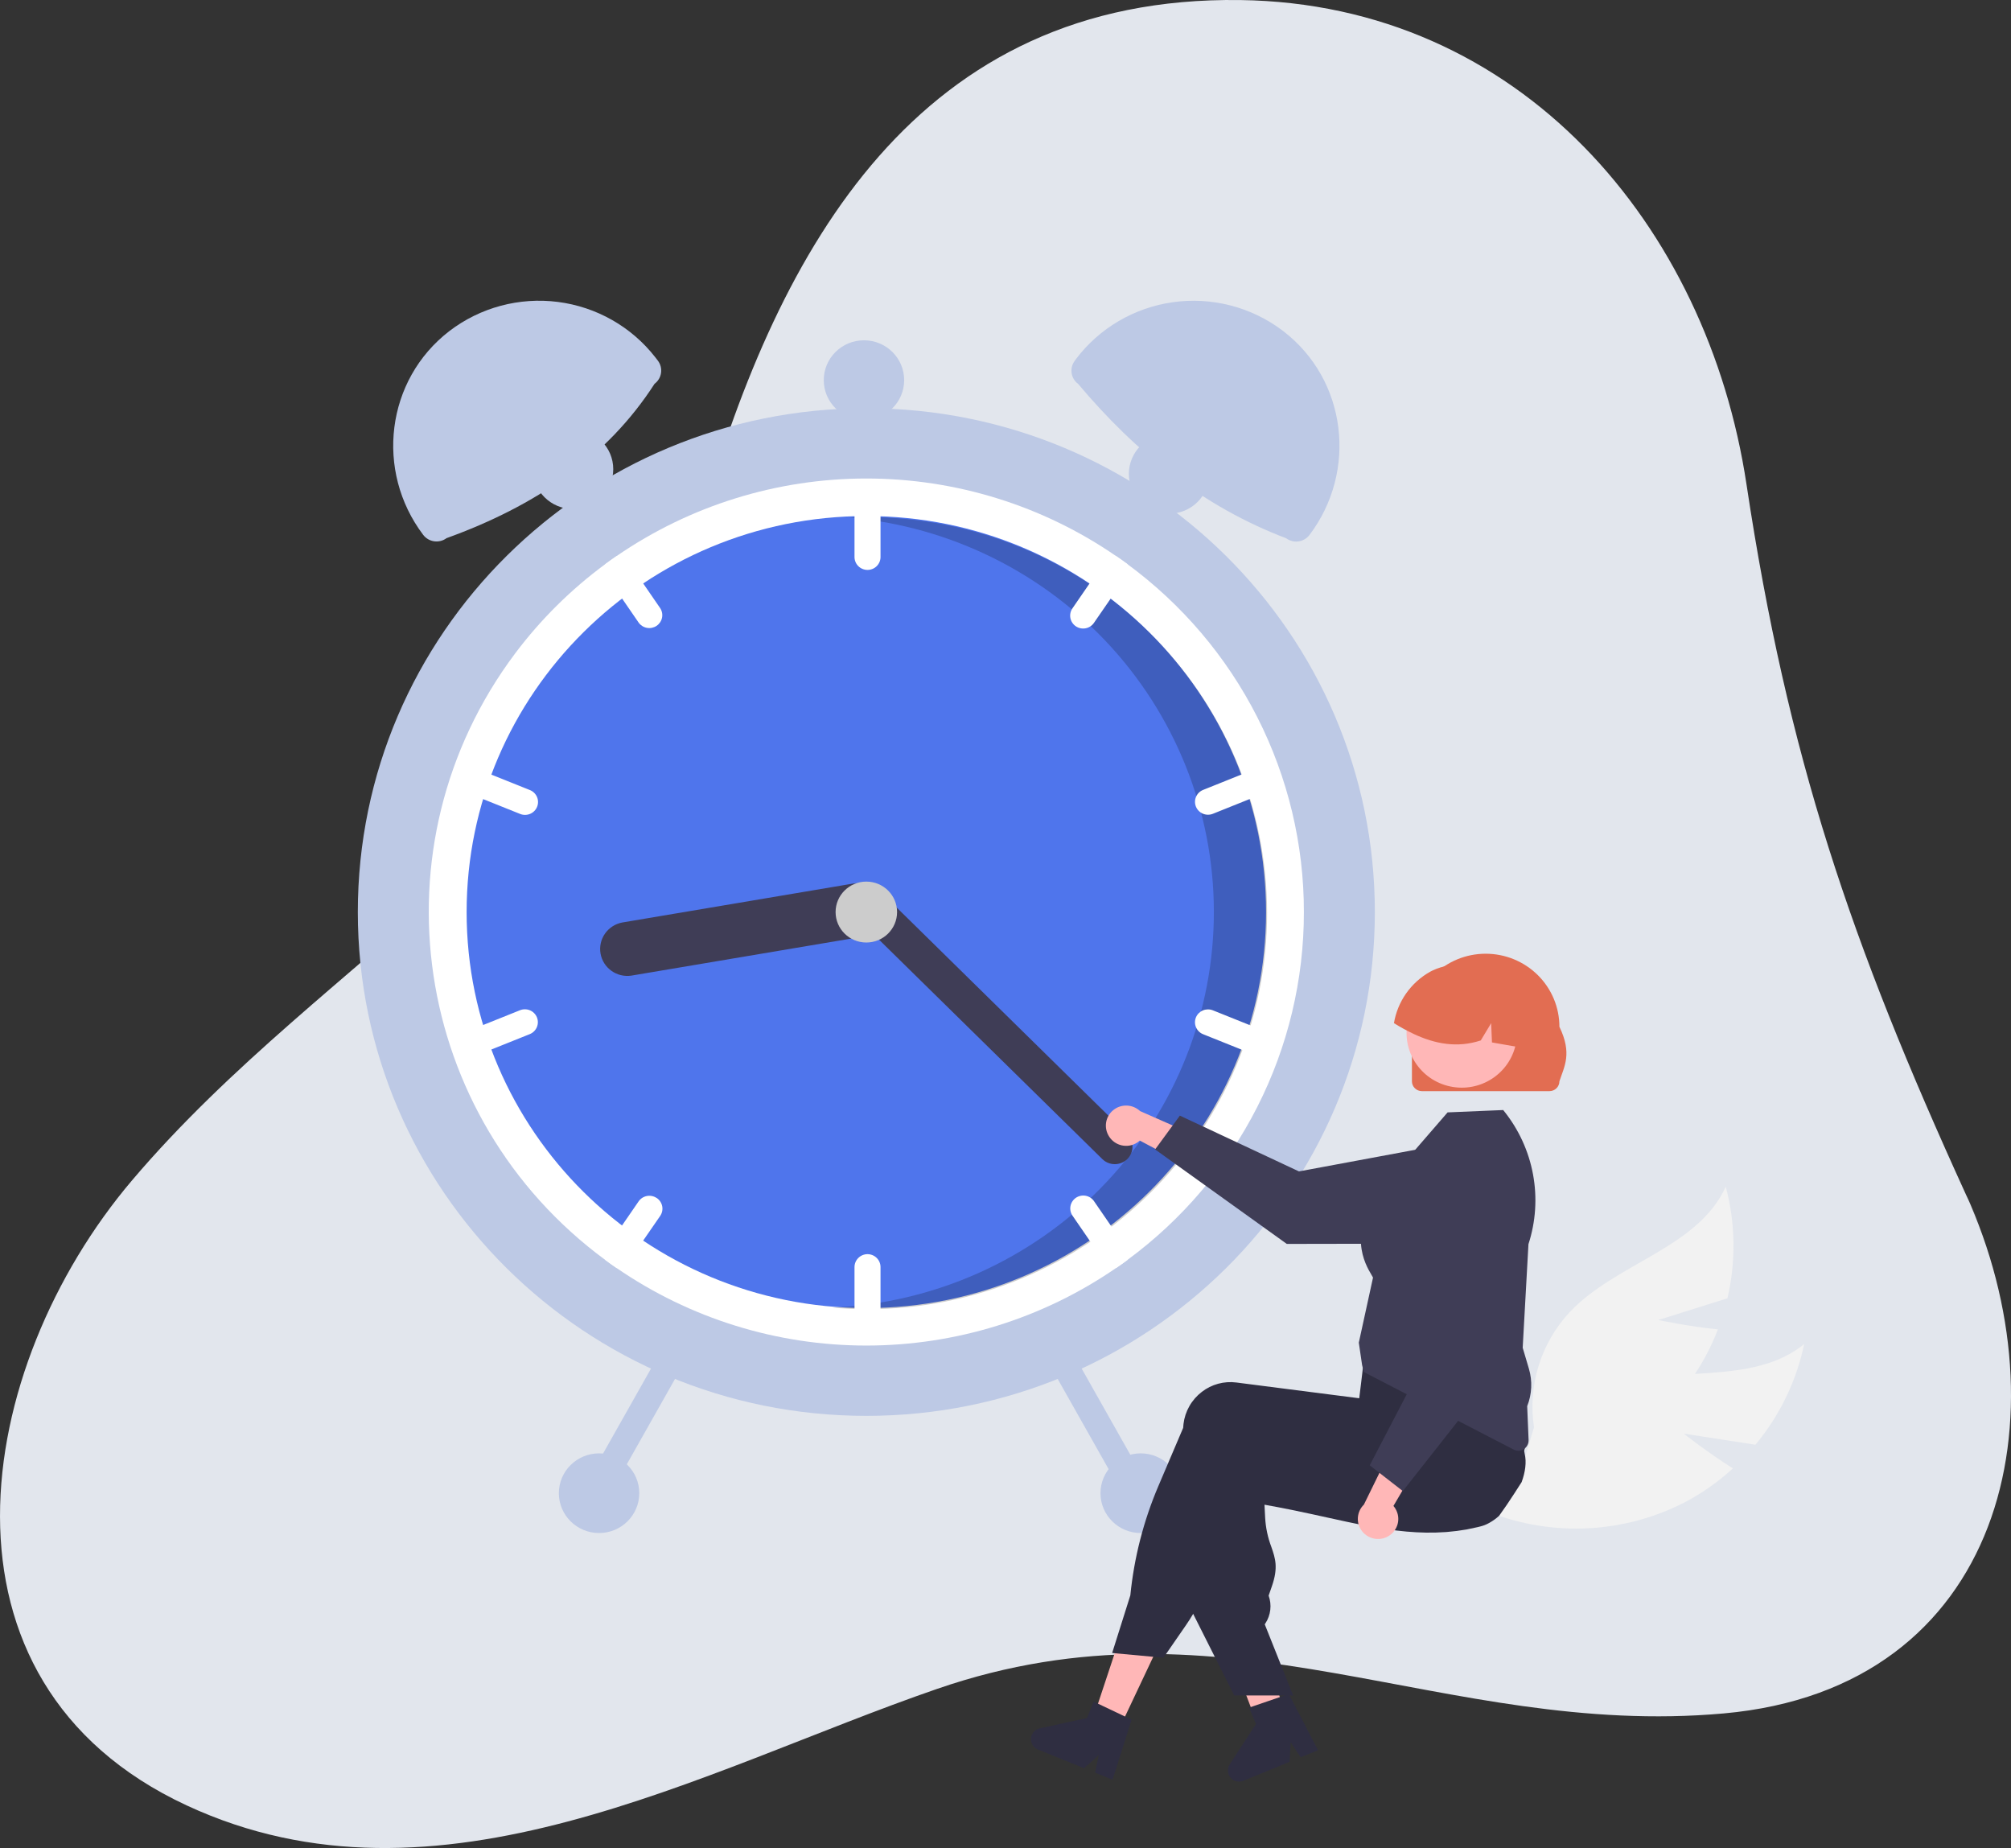 <svg width="271" height="249" viewBox="0 0 271 249" fill="none" xmlns="http://www.w3.org/2000/svg">
<rect x="0" y="0" width="271" height="249" fill="#333333" stroke="none"/>
<g clip-path="url(#clip0_4199_243)">
<path d="M264.903 160.896C249.41 126.958 240.906 102.047 235.354 65.249C230.101 30.427 204.887 0.524 167.127 0.006C123.64 -0.581 105.001 33.511 94.617 69.533C82.592 111.238 44.163 127.971 17.798 159.033C-3.585 184.215 -10.728 226.574 25.151 243.254C59.041 259.012 94.531 238.518 126.257 227.565C165.406 214.039 194.375 234.252 232.275 230.864C270.127 227.483 278.474 190.615 264.913 160.896C258.232 146.262 271.596 175.53 264.903 160.896Z" fill="#E2E6ED"/>
<path d="M226.898 193.163L236.559 194.66C239.829 190.738 242.083 186.084 243.125 181.102C236.062 186.83 225.317 183.786 216.753 186.915C214.09 187.91 211.688 189.485 209.722 191.524C207.757 193.563 206.28 196.014 205.4 198.695L200.677 203.746C204.951 205.422 209.541 206.16 214.131 205.91C218.721 205.659 223.202 204.427 227.265 202.297C229.531 201.078 231.634 199.583 233.525 197.846C230.143 195.727 226.898 193.163 226.898 193.163Z" fill="#F2F2F2"/>
<path d="M223.468 177.857L232.788 174.927C233.948 169.971 233.871 164.81 232.561 159.892C228.816 168.139 217.833 170.159 211.573 176.742C209.637 178.81 208.195 181.283 207.355 183.978C206.514 186.673 206.297 189.521 206.719 192.311L204.759 198.903C209.338 198.514 213.779 197.147 217.774 194.895C221.769 192.644 225.224 189.561 227.901 185.86C229.382 183.772 230.591 181.507 231.5 179.12C227.525 178.719 223.468 177.857 223.468 177.857Z" fill="#F2F2F2"/>
<path d="M116.746 190.77C154.592 190.77 185.272 160.378 185.272 122.888C185.272 85.398 154.592 55.006 116.746 55.006C78.9 55.006 48.22 85.398 48.22 122.888C48.22 160.378 78.9 190.77 116.746 190.77Z" fill="#BDC9E5"/>
<path d="M175.71 122.885C175.718 131.999 173.569 140.988 169.436 149.131C165.303 157.274 159.301 164.344 151.911 169.774C151.417 170.14 150.913 170.497 150.406 170.844C140.526 177.65 128.78 181.297 116.746 181.297C104.712 181.297 92.966 177.65 83.085 170.844C82.578 170.497 82.075 170.14 81.581 169.774C55.445 150.533 49.995 113.94 69.418 88.044C72.858 83.462 76.955 79.403 81.581 75.996C82.075 75.63 82.578 75.273 83.085 74.926C92.966 68.121 104.712 64.473 116.746 64.473C128.78 64.473 140.526 68.121 150.406 74.926C150.913 75.273 151.417 75.63 151.911 75.996C159.301 81.426 165.303 88.496 169.436 96.639C173.569 104.782 175.718 113.771 175.71 122.885Z" fill="white"/>
<path d="M116.747 176.246C146.495 176.246 170.611 152.357 170.611 122.888C170.611 93.419 146.495 69.53 116.747 69.53C86.998 69.53 62.882 93.419 62.882 122.888C62.882 152.357 86.998 176.246 116.747 176.246Z" fill="#4F75EC"/>
<path opacity="0.2" d="M116.886 69.675C116.07 69.675 115.261 69.697 114.451 69.732C128.061 70.922 140.707 77.191 149.826 87.27C158.946 97.349 163.858 110.485 163.567 124.016C163.277 137.548 157.807 150.465 148.264 160.152C138.721 169.838 125.818 175.57 112.169 176.186C113.724 176.321 115.297 176.39 116.886 176.392C131.172 176.392 144.873 170.77 154.974 160.763C165.076 150.757 170.751 137.185 170.751 123.033C170.751 108.882 165.076 95.31 154.974 85.303C144.873 75.297 131.172 69.675 116.886 69.675Z" fill="black"/>
<path d="M116.905 65.738C116.441 65.74 115.996 65.923 115.668 66.249C115.339 66.574 115.154 67.014 115.152 67.475V75.052C115.152 75.513 115.337 75.954 115.666 76.28C115.995 76.606 116.44 76.789 116.905 76.789C117.37 76.789 117.816 76.606 118.145 76.28C118.474 75.954 118.658 75.513 118.658 75.052V67.475C118.657 67.014 118.473 66.573 118.144 66.248C117.815 65.922 117.37 65.739 116.905 65.738Z" fill="white"/>
<path d="M151.912 75.996C151.418 75.63 150.914 75.273 150.407 74.926C150.103 74.906 149.799 74.966 149.525 75.098C149.252 75.231 149.017 75.431 148.845 75.68L144.539 81.941C144.404 82.129 144.308 82.343 144.257 82.568C144.205 82.794 144.2 83.027 144.241 83.255C144.282 83.482 144.369 83.7 144.496 83.894C144.623 84.088 144.787 84.254 144.98 84.385C145.173 84.515 145.39 84.605 145.619 84.651C145.848 84.697 146.083 84.697 146.312 84.652C146.541 84.606 146.758 84.516 146.951 84.386C147.144 84.256 147.309 84.089 147.437 83.896L151.755 77.635C151.918 77.397 152.018 77.121 152.045 76.835C152.072 76.549 152.026 76.26 151.912 75.996Z" fill="white"/>
<path d="M171.475 104.544C171.299 104.12 170.96 103.782 170.533 103.604C170.106 103.426 169.625 103.424 169.196 103.597L162.107 106.439C161.683 106.616 161.347 106.952 161.17 107.374C160.994 107.796 160.993 108.269 161.166 108.692C161.339 109.114 161.674 109.453 162.097 109.633C162.52 109.813 162.998 109.822 163.427 109.656L170.515 106.814C170.729 106.728 170.923 106.6 171.087 106.439C171.251 106.278 171.381 106.087 171.47 105.876C171.559 105.665 171.605 105.439 171.606 105.211C171.607 104.982 171.562 104.756 171.475 104.544Z" fill="white"/>
<path d="M88.966 81.941L84.66 75.68C84.488 75.431 84.254 75.23 83.98 75.098C83.706 74.966 83.402 74.906 83.098 74.926C82.591 75.273 82.088 75.63 81.594 75.996C81.482 76.262 81.439 76.55 81.469 76.837C81.499 77.123 81.599 77.397 81.763 77.635L86.068 83.896C86.335 84.265 86.736 84.517 87.188 84.597C87.639 84.677 88.104 84.579 88.483 84.323C88.861 84.067 89.124 83.675 89.215 83.23C89.305 82.784 89.216 82.322 88.966 81.941Z" fill="white"/>
<path d="M71.388 106.442L64.3 103.6C63.871 103.435 63.393 103.443 62.97 103.623C62.547 103.804 62.212 104.142 62.039 104.565C61.866 104.987 61.867 105.461 62.043 105.882C62.22 106.304 62.556 106.64 62.98 106.818L70.069 109.659C70.283 109.749 70.513 109.795 70.745 109.796C70.977 109.797 71.207 109.752 71.422 109.664C71.637 109.576 71.832 109.447 71.995 109.284C72.159 109.12 72.288 108.927 72.376 108.713C72.463 108.5 72.507 108.272 72.504 108.042C72.502 107.812 72.454 107.584 72.362 107.373C72.27 107.162 72.136 106.971 71.969 106.811C71.802 106.651 71.605 106.525 71.388 106.442Z" fill="white"/>
<path d="M116.905 168.982C116.441 168.983 115.996 169.167 115.668 169.492C115.339 169.817 115.154 170.258 115.152 170.718V178.296C115.152 178.756 115.337 179.198 115.666 179.523C115.995 179.849 116.44 180.032 116.905 180.032C117.37 180.032 117.816 179.849 118.145 179.523C118.474 179.198 118.658 178.756 118.658 178.296V170.718C118.657 170.258 118.473 169.817 118.144 169.491C117.815 169.166 117.37 168.982 116.905 168.982Z" fill="white"/>
<path d="M151.755 168.135L147.449 161.874C147.322 161.681 147.157 161.514 146.964 161.384C146.771 161.254 146.554 161.164 146.325 161.118C146.096 161.073 145.86 161.073 145.632 161.119C145.403 161.165 145.186 161.255 144.993 161.385C144.8 161.516 144.635 161.683 144.508 161.877C144.381 162.071 144.295 162.288 144.254 162.515C144.213 162.743 144.218 162.976 144.269 163.202C144.321 163.427 144.417 163.641 144.552 163.829L148.858 170.09C149.03 170.339 149.264 170.54 149.538 170.673C149.812 170.805 150.116 170.864 150.42 170.844C150.927 170.497 151.43 170.14 151.924 169.774C152.037 169.509 152.081 169.22 152.051 168.933C152.022 168.647 151.92 168.372 151.755 168.135Z" fill="white"/>
<path d="M170.512 138.962L163.424 136.12C162.995 135.955 162.517 135.963 162.094 136.143C161.671 136.324 161.336 136.662 161.163 137.085C160.99 137.507 160.991 137.981 161.167 138.402C161.344 138.824 161.68 139.16 162.104 139.338L169.193 142.179C169.407 142.269 169.637 142.316 169.869 142.316C170.101 142.317 170.331 142.272 170.546 142.184C170.761 142.096 170.955 141.967 171.119 141.804C171.283 141.641 171.412 141.447 171.5 141.234C171.587 141.02 171.631 140.792 171.629 140.562C171.626 140.332 171.578 140.105 171.486 139.893C171.394 139.682 171.26 139.491 171.093 139.331C170.926 139.171 170.729 139.046 170.512 138.962Z" fill="white"/>
<path d="M88.491 161.417C88.107 161.158 87.634 161.06 87.178 161.146C86.721 161.232 86.317 161.494 86.056 161.874L81.75 168.135C81.587 168.373 81.486 168.648 81.456 168.934C81.427 169.22 81.47 169.508 81.581 169.774C82.075 170.14 82.579 170.497 83.085 170.844C83.389 170.864 83.694 170.805 83.968 170.673C84.242 170.541 84.476 170.34 84.647 170.09L88.966 163.829C89.227 163.448 89.326 162.98 89.239 162.528C89.152 162.076 88.888 161.676 88.504 161.417H88.491Z" fill="white"/>
<path d="M72.351 137.064C72.175 136.64 71.836 136.302 71.409 136.124C70.982 135.947 70.501 135.944 70.072 136.117L62.983 138.959C62.559 139.137 62.222 139.473 62.046 139.894C61.87 140.316 61.869 140.789 62.042 141.212C62.215 141.635 62.55 141.973 62.973 142.153C63.396 142.334 63.874 142.342 64.303 142.176L71.391 139.335C71.605 139.248 71.799 139.121 71.963 138.96C72.127 138.799 72.257 138.607 72.346 138.396C72.435 138.186 72.481 137.959 72.482 137.731C72.483 137.502 72.438 137.276 72.351 137.064Z" fill="white"/>
<path d="M119.181 122.023C119.344 122.973 119.119 123.947 118.557 124.733C117.995 125.518 117.141 126.051 116.182 126.213L85.075 131.454C84.126 131.593 83.161 131.358 82.386 130.8C81.61 130.242 81.086 129.406 80.926 128.47C80.765 127.534 80.981 126.573 81.527 125.793C82.073 125.013 82.906 124.476 83.847 124.296L114.952 119.052C115.91 118.893 116.893 119.116 117.686 119.673C118.478 120.23 119.016 121.075 119.181 122.023Z" fill="#3F3D56"/>
<path d="M151.921 156.163C151.472 156.607 150.864 156.856 150.23 156.856C149.596 156.856 148.988 156.607 148.539 156.163L115.054 123.267C114.616 122.822 114.372 122.225 114.375 121.604C114.378 120.983 114.627 120.388 115.068 119.947C115.51 119.506 116.108 119.254 116.735 119.246C117.362 119.238 117.967 119.475 118.42 119.905L151.908 152.816C152.357 153.259 152.61 153.86 152.612 154.487C152.615 155.114 152.366 155.717 151.921 156.163Z" fill="#3F3D56"/>
<path d="M116.746 126.993C119.034 126.993 120.889 125.155 120.889 122.888C120.889 120.621 119.034 118.784 116.746 118.784C114.458 118.784 112.603 120.621 112.603 122.888C112.603 125.155 114.458 126.993 116.746 126.993Z" fill="#CCCCCC"/>
<path d="M88.207 51.713C81.833 61.618 72.144 68.191 60.175 72.51C59.939 72.686 59.67 72.814 59.384 72.886C59.097 72.959 58.8 72.975 58.507 72.933C58.215 72.892 57.933 72.793 57.679 72.644C57.425 72.494 57.203 72.297 57.026 72.062C50.524 63.465 51.994 51.177 60.574 44.594C64.726 41.423 69.979 40.016 75.178 40.68C80.378 41.344 85.098 44.026 88.303 48.136L88.462 48.344L88.644 48.581C88.824 48.815 88.955 49.082 89.031 49.366C89.106 49.65 89.124 49.946 89.083 50.237C89.043 50.528 88.944 50.809 88.794 51.062C88.644 51.315 88.444 51.537 88.207 51.713Z" fill="#BDC9E5"/>
<path d="M145.014 48.357C146.573 46.299 148.526 44.565 150.762 43.254C152.998 41.944 155.473 41.082 158.045 40.719C160.617 40.356 163.236 40.499 165.753 41.139C168.269 41.779 170.633 42.903 172.711 44.448L172.921 44.606C181.501 51.177 182.968 63.465 176.469 72.075C176.111 72.548 175.579 72.861 174.988 72.945C174.398 73.029 173.797 72.877 173.32 72.523C162.209 68.311 153.097 61.018 145.288 51.726C144.81 51.372 144.494 50.844 144.41 50.259C144.325 49.674 144.478 49.08 144.835 48.606L145.014 48.357Z" fill="#BDC9E5"/>
<path d="M142.228 181.696C141.822 181.921 141.523 182.297 141.396 182.74C141.27 183.183 141.326 183.658 141.552 184.061L151.669 201.969C151.897 202.368 152.276 202.662 152.722 202.786C153.168 202.91 153.646 202.853 154.05 202.629C154.454 202.405 154.753 202.031 154.88 201.59C155.007 201.149 154.953 200.675 154.728 200.273L144.612 182.362C144.384 181.962 144.006 181.667 143.559 181.542C143.112 181.417 142.634 181.472 142.228 181.696Z" fill="#BDC9E5"/>
<path d="M88.88 182.362L78.767 200.273C78.543 200.675 78.488 201.149 78.615 201.59C78.742 202.031 79.041 202.405 79.445 202.629C79.85 202.853 80.327 202.91 80.773 202.786C81.219 202.662 81.598 202.368 81.826 201.969L91.943 184.061C92.17 183.659 92.227 183.184 92.101 182.74C91.975 182.297 91.676 181.921 91.27 181.696C90.865 181.471 90.385 181.414 89.937 181.539C89.49 181.664 89.11 181.96 88.883 182.362H88.88Z" fill="#BDC9E5"/>
<path d="M153.718 206.556C156.711 206.556 159.136 204.153 159.136 201.189C159.136 198.225 156.711 195.822 153.718 195.822C150.726 195.822 148.3 198.225 148.3 201.189C148.3 204.153 150.726 206.556 153.718 206.556Z" fill="#BDC9E5"/>
<path d="M157.543 69.214C160.536 69.214 162.962 66.811 162.962 63.847C162.962 60.883 160.536 58.479 157.543 58.479C154.551 58.479 152.125 60.883 152.125 63.847C152.125 66.811 154.551 69.214 157.543 69.214Z" fill="#BDC9E5"/>
<path d="M116.427 56.585C119.42 56.585 121.845 54.182 121.845 51.218C121.845 48.253 119.42 45.85 116.427 45.85C113.435 45.85 111.009 48.253 111.009 51.218C111.009 54.182 113.435 56.585 116.427 56.585Z" fill="#BDC9E5"/>
<path d="M77.224 68.583C80.216 68.583 82.642 66.18 82.642 63.215C82.642 60.251 80.216 57.848 77.224 57.848C74.231 57.848 71.806 60.251 71.806 63.215C71.806 66.18 74.231 68.583 77.224 68.583Z" fill="#BDC9E5"/>
<path d="M80.73 206.556C83.722 206.556 86.148 204.153 86.148 201.189C86.148 198.225 83.722 195.822 80.73 195.822C77.737 195.822 75.311 198.225 75.311 201.189C75.311 204.153 77.737 206.556 80.73 206.556Z" fill="#BDC9E5"/>
<path d="M149.469 153.145C149.661 153.442 149.91 153.7 150.202 153.903C150.494 154.105 150.823 154.249 151.172 154.325C151.52 154.401 151.88 154.409 152.231 154.347C152.582 154.285 152.917 154.156 153.218 153.965C153.352 153.88 153.479 153.782 153.597 153.675L162.097 158.187L161.635 153.23L153.632 149.703C153.148 149.247 152.511 148.983 151.844 148.961C151.176 148.939 150.524 149.16 150.01 149.583C149.496 150.006 149.156 150.6 149.056 151.255C148.955 151.909 149.1 152.577 149.463 153.132L149.469 153.145Z" fill="#FFB7B7"/>
<path d="M155.663 154.872L158.997 150.316L175.048 157.833L195.019 154.12C196.007 153.934 197.024 153.967 197.997 154.215C198.971 154.463 199.877 154.921 200.651 155.556C201.425 156.191 202.048 156.988 202.476 157.889C202.903 158.79 203.125 159.774 203.125 160.769C203.126 162.567 202.408 164.291 201.127 165.565C199.847 166.838 198.109 167.556 196.294 167.561L173.407 167.602L155.663 154.872Z" fill="#3F3D56"/>
<path d="M150.531 233.561L147.162 231.963L151.793 218.005L156.765 220.363L150.531 233.561Z" fill="#FFB7B7"/>
<path d="M173.132 231.31L172.392 231.761C171.902 232.061 171.404 232.355 170.907 232.642L170.152 233.075H170.133L169.753 233.169L169.205 231.736L168.953 231.076L168.596 230.129L167.943 228.418L164.504 219.441L169.855 218.134L170.056 218.946L170.155 219.35L172.026 226.861L172.408 228.396V228.443L172.641 229.358L172.839 230.154L173.059 231.041L173.132 231.31Z" fill="#FFB7B7"/>
<path d="M205.053 199.696C204.713 200.237 204.367 200.773 204.017 201.306C203.379 202.297 202.713 203.274 202.018 204.236C201.619 204.601 201.178 204.919 200.705 205.183L200.641 205.218C200.295 205.411 199.924 205.558 199.539 205.657L199.121 205.761C198.621 205.878 198.124 205.979 197.633 206.077C196.756 206.231 195.889 206.342 195.026 206.411L194.818 206.427C191.277 206.686 187.825 206.272 184.227 205.59C182.449 205.259 180.635 204.858 178.755 204.444C178.139 204.305 177.524 204.173 176.9 204.037L176.753 204.005C175.861 203.81 174.955 203.62 174.028 203.431C172.858 203.194 171.653 202.963 170.401 202.742L170.49 204.492C170.565 205.837 170.846 207.164 171.325 208.426C171.86 209.976 172.281 211.201 171.389 213.755L170.959 214.99C171.182 215.604 171.258 216.261 171.182 216.909C171.107 217.558 170.881 218.18 170.522 218.728L170.436 218.857L174.028 227.862L174.261 228.443H166.321L160.788 217.446L160.523 216.919V216.893L161.094 195.759C161.094 195.572 161.116 195.383 161.142 195.197C161.243 194.349 161.513 193.529 161.937 192.786C162.362 192.043 162.931 191.391 163.612 190.868C164.264 190.362 165.01 189.99 165.809 189.773C166.607 189.556 167.441 189.499 168.262 189.605L170.159 189.848L174.028 190.344L176.753 190.694H176.807L184.849 191.727L185.425 189.397L185.531 189.356L188.916 188.127L200.622 183.878H200.654L201.422 183.6L201.515 183.748L201.595 183.878C202.355 185.23 202.975 186.656 203.443 188.134C204.231 190.545 204.88 192.999 205.387 195.484C205.41 195.591 205.429 195.689 205.448 195.777V195.806C205.451 195.832 205.457 195.857 205.464 195.882C205.735 196.99 205.547 198.351 205.053 199.696Z" fill="#2F2E41"/>
<path d="M205.546 191.907C205.508 191.752 205.46 191.591 205.412 191.436C205.02 190.266 204.562 189.118 204.042 187.998C203.455 186.735 202.767 185.355 201.922 183.893C201.516 183.176 201.082 182.431 200.619 181.658C200.387 181.269 200.145 180.874 199.892 180.474C199.883 180.455 199.872 180.437 199.86 180.42L199.79 180.3L188.204 181.838L183.892 182.41L183.634 184.538L183.573 185.065L183.401 186.501L183.168 188.396H183.149L176.749 187.575L170.152 186.729L166.611 186.274C165.789 186.168 164.955 186.225 164.156 186.442C163.357 186.659 162.609 187.031 161.957 187.537C161.276 188.059 160.707 188.711 160.282 189.453C159.858 190.196 159.588 191.015 159.487 191.862C159.465 192.036 159.452 192.21 159.442 192.387L156.099 200.232C154.1 204.925 152.827 209.889 152.322 214.958L149.871 222.722L150.218 222.753L155.414 223.233L156.787 223.36L159.806 218.99C160.15 218.494 160.478 217.98 160.784 217.455C161.285 216.598 161.73 215.711 162.117 214.797L168.65 199.393L170.152 199.639C172.444 200.005 174.643 200.305 176.749 200.539C183.599 201.296 189.533 201.356 194.815 200.712C196.302 200.531 197.735 200.296 199.114 200.005C199.624 199.901 200.125 199.787 200.619 199.664L200.963 199.582C201.988 199.32 202.93 198.806 203.702 198.089C204.475 197.372 205.053 196.474 205.384 195.478C205.779 194.327 205.835 193.088 205.546 191.907Z" fill="#2F2E41"/>
<path d="M151.608 231.281L147.962 229.548L147.388 229.276L146.477 231.486L140.102 232.876C139.791 232.947 139.51 233.115 139.301 233.354C139.092 233.593 138.964 233.892 138.936 234.207C138.909 234.522 138.983 234.838 139.147 235.11C139.312 235.381 139.559 235.594 139.854 235.717L146.085 238.243L148.064 236.478L147.58 238.846L149.925 239.793L152.498 231.682L151.608 231.281Z" fill="#2F2E41"/>
<path d="M174.024 227.859L174.257 228.443H174.024V227.859Z" fill="#2F2E41"/>
<path d="M172.752 228.566L168.928 229.876L168.329 230.081L169.259 232.292L165.715 237.725C165.536 237.994 165.449 238.312 165.466 238.633C165.484 238.954 165.605 239.262 165.812 239.509C166.019 239.757 166.301 239.932 166.617 240.009C166.932 240.086 167.264 240.06 167.564 239.935L173.782 237.381L173.935 234.748L175.27 236.769L177.613 235.821L173.683 228.247L172.752 228.566Z" fill="#2F2E41"/>
<path d="M204.593 195.462C204.371 195.459 204.152 195.404 203.956 195.301L183.787 184.863L183.554 183.916L183.114 180.922V180.897L185.027 172.136C184.992 172.06 184.918 171.937 184.835 171.798C183.978 170.361 181.374 165.988 186.346 159.964L195.076 149.88L202.572 149.564L202.655 149.672C204.66 152.163 206.011 155.106 206.59 158.24C207.169 161.374 206.957 164.6 205.973 167.633L205.196 181.592L206.031 184.411C206.524 186.073 206.443 187.851 205.801 189.463L205.992 194.028C206 194.211 205.97 194.394 205.906 194.565C205.842 194.737 205.745 194.895 205.619 195.029C205.494 195.163 205.343 195.272 205.175 195.348C205.007 195.425 204.826 195.467 204.641 195.474L204.593 195.462Z" fill="#3F3D56"/>
<path d="M187.098 206.973C187.405 206.794 187.674 206.557 187.888 206.275C188.103 205.992 188.259 205.671 188.348 205.329C188.437 204.987 188.456 204.631 188.406 204.282C188.356 203.932 188.236 203.596 188.054 203.292C187.974 203.155 187.882 203.026 187.777 202.907L192.625 194.647L187.621 194.925L183.796 202.727C183.319 203.19 183.031 203.811 182.985 204.471C182.939 205.132 183.14 205.786 183.548 206.309C183.957 206.833 184.546 207.19 185.202 207.312C185.859 207.434 186.538 207.314 187.111 206.973H187.098Z" fill="#FFB7B7"/>
<path d="M189.046 200.905L184.584 197.432L192.727 181.803L189.677 161.912C189.526 160.929 189.595 159.924 189.88 158.97C190.165 158.016 190.659 157.135 191.326 156.391C191.993 155.648 192.818 155.058 193.741 154.666C194.664 154.273 195.663 154.087 196.667 154.12C198.479 154.184 200.192 154.956 201.43 156.269C202.668 157.582 203.33 159.328 203.271 161.123L202.519 183.783L189.046 200.905Z" fill="#3F3D56"/>
<path d="M190.27 145.693V138.346C190.27 135.735 191.317 133.231 193.18 131.385C195.044 129.539 197.572 128.502 200.207 128.502C202.843 128.502 205.371 129.539 207.235 131.385C209.098 133.231 210.145 135.735 210.145 138.346C211.895 141.961 210.799 143.682 210.145 145.693C210.144 146.044 210.002 146.379 209.752 146.627C209.502 146.875 209.163 147.015 208.81 147.016H191.599C191.246 147.013 190.909 146.872 190.66 146.625C190.412 146.377 190.271 146.043 190.27 145.693Z" fill="#E26D52"/>
<path d="M204.327 140.361C204.985 136.344 202.231 132.559 198.176 131.907C194.121 131.255 190.299 133.983 189.641 138C188.983 142.017 191.737 145.802 195.792 146.454C199.848 147.107 203.669 144.379 204.327 140.361Z" fill="#FFB7B7"/>
<path d="M204.734 141.103L204.533 141.065L201.056 140.455L200.947 137.857L199.548 140.184C196.361 141.235 193.358 140.642 190.544 139.328C189.616 138.891 188.716 138.4 187.848 137.857C188.086 136.421 188.644 135.055 189.482 133.859C190.32 132.664 191.417 131.668 192.692 130.946C192.797 130.886 192.899 130.835 193.011 130.781C193.193 130.696 193.378 130.617 193.562 130.541C195.007 129.981 196.583 129.839 198.107 130.131C199.63 130.424 201.039 131.139 202.168 132.193C204.431 134.34 205.454 137.885 204.734 141.103Z" fill="#E26D52"/>
</g>
<defs>
<clipPath id="clip0_4199_243">
<rect width="271" height="249" fill="white"/>
</clipPath>
</defs>
</svg>
